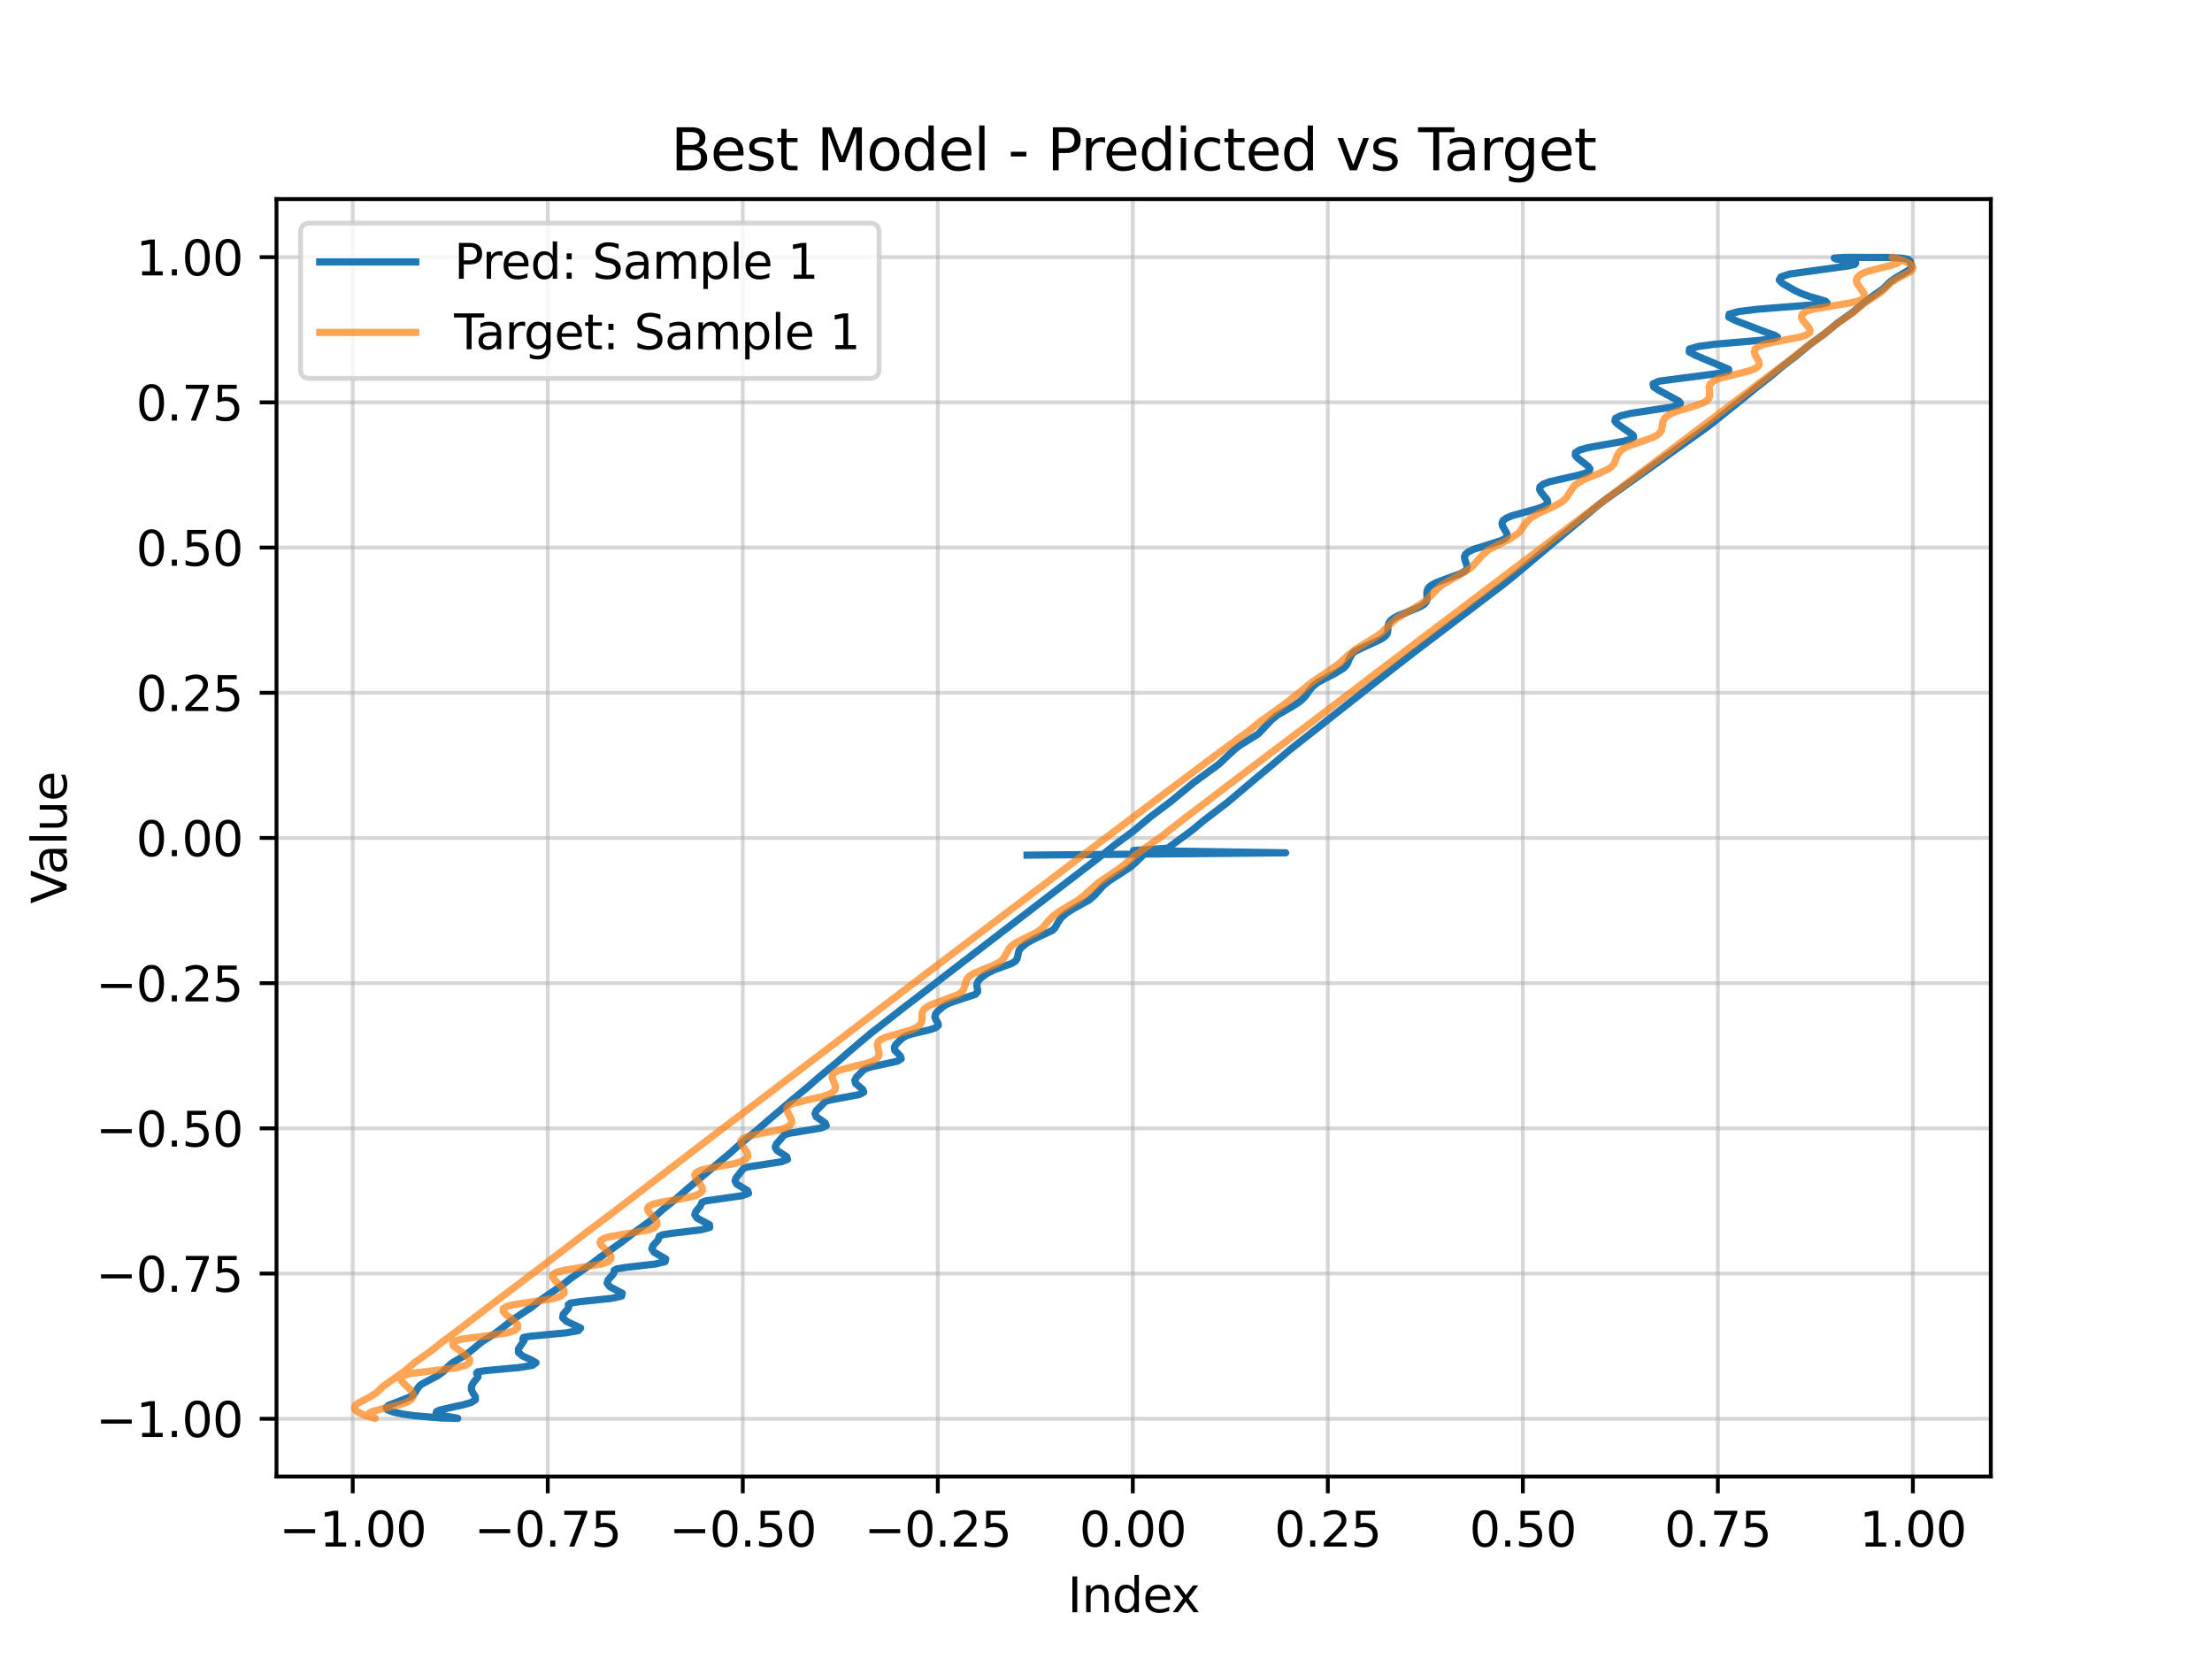 <?xml version="1.0" encoding="utf-8" standalone="no"?>
<!DOCTYPE svg PUBLIC "-//W3C//DTD SVG 1.1//EN"
  "http://www.w3.org/Graphics/SVG/1.1/DTD/svg11.dtd">
<svg xmlns:xlink="http://www.w3.org/1999/xlink" width="460.8pt" height="345.6pt" viewBox="0 0 460.8 345.6" xmlns="http://www.w3.org/2000/svg" version="1.1">
 <defs>
  <style type="text/css">*{stroke-linejoin: round; stroke-linecap: butt}</style>
 </defs>
 <g id="figure_1">
  <g id="patch_1">
   <path d="M 0 345.6 
L 460.8 345.6 
L 460.8 0 
L 0 0 
z
" style="fill: #ffffff"/>
  </g>
  <g id="axes_1">
   <g id="patch_2">
    <path d="M 57.6 307.584 
L 414.72 307.584 
L 414.72 41.472 
L 57.6 41.472 
z
" style="fill: #ffffff"/>
   </g>
   <g id="matplotlib.axis_1">
    <g id="xtick_1">
     <g id="line2d_1">
      <path d="M 73.482 307.584 
L 73.482 41.472 
" clip-path="url(#p9b3bf7dc06)" style="fill: none; stroke: #b0b0b0; stroke-opacity: 0.5; stroke-width: 0.8; stroke-linecap: square"/>
     </g>
     <g id="line2d_2">
      <defs>
       <path id="md46e44f599" d="M 0 0 
L 0 3.5 
" style="stroke: #000000; stroke-width: 0.8"/>
      </defs>
      <g>
       <use xlink:href="#md46e44f599" x="73.482" y="307.584" style="stroke: #000000; stroke-width: 0.8"/>
      </g>
     </g>
     <g id="text_1">
      <!-- −1.00 -->
      <g transform="translate(58.159 322.182) scale(0.1 -0.1)">
       <defs>
        <path id="DejaVuSans-2212" d="M 678 2272 
L 4684 2272 
L 4684 1741 
L 678 1741 
L 678 2272 
z
" transform="scale(0.016)"/>
        <path id="DejaVuSans-31" d="M 794 531 
L 1825 531 
L 1825 4091 
L 703 3866 
L 703 4441 
L 1819 4666 
L 2450 4666 
L 2450 531 
L 3481 531 
L 3481 0 
L 794 0 
L 794 531 
z
" transform="scale(0.016)"/>
        <path id="DejaVuSans-2e" d="M 684 794 
L 1344 794 
L 1344 0 
L 684 0 
L 684 794 
z
" transform="scale(0.016)"/>
        <path id="DejaVuSans-30" d="M 2034 4250 
Q 1547 4250 1301 3770 
Q 1056 3291 1056 2328 
Q 1056 1369 1301 889 
Q 1547 409 2034 409 
Q 2525 409 2770 889 
Q 3016 1369 3016 2328 
Q 3016 3291 2770 3770 
Q 2525 4250 2034 4250 
z
M 2034 4750 
Q 2819 4750 3233 4129 
Q 3647 3509 3647 2328 
Q 3647 1150 3233 529 
Q 2819 -91 2034 -91 
Q 1250 -91 836 529 
Q 422 1150 422 2328 
Q 422 3509 836 4129 
Q 1250 4750 2034 4750 
z
" transform="scale(0.016)"/>
       </defs>
       <use xlink:href="#DejaVuSans-2212"/>
       <use xlink:href="#DejaVuSans-31" transform="translate(83.789 0)"/>
       <use xlink:href="#DejaVuSans-2e" transform="translate(147.412 0)"/>
       <use xlink:href="#DejaVuSans-30" transform="translate(179.199 0)"/>
       <use xlink:href="#DejaVuSans-30" transform="translate(242.822 0)"/>
      </g>
     </g>
    </g>
    <g id="xtick_2">
     <g id="line2d_3">
      <path d="M 114.107 307.584 
L 114.107 41.472 
" clip-path="url(#p9b3bf7dc06)" style="fill: none; stroke: #b0b0b0; stroke-opacity: 0.5; stroke-width: 0.8; stroke-linecap: square"/>
     </g>
     <g id="line2d_4">
      <g>
       <use xlink:href="#md46e44f599" x="114.107" y="307.584" style="stroke: #000000; stroke-width: 0.8"/>
      </g>
     </g>
     <g id="text_2">
      <!-- −0.75 -->
      <g transform="translate(98.785 322.182) scale(0.1 -0.1)">
       <defs>
        <path id="DejaVuSans-37" d="M 525 4666 
L 3525 4666 
L 3525 4397 
L 1831 0 
L 1172 0 
L 2766 4134 
L 525 4134 
L 525 4666 
z
" transform="scale(0.016)"/>
        <path id="DejaVuSans-35" d="M 691 4666 
L 3169 4666 
L 3169 4134 
L 1269 4134 
L 1269 2991 
Q 1406 3038 1543 3061 
Q 1681 3084 1819 3084 
Q 2600 3084 3056 2656 
Q 3513 2228 3513 1497 
Q 3513 744 3044 326 
Q 2575 -91 1722 -91 
Q 1428 -91 1123 -41 
Q 819 9 494 109 
L 494 744 
Q 775 591 1075 516 
Q 1375 441 1709 441 
Q 2250 441 2565 725 
Q 2881 1009 2881 1497 
Q 2881 1984 2565 2268 
Q 2250 2553 1709 2553 
Q 1456 2553 1204 2497 
Q 953 2441 691 2322 
L 691 4666 
z
" transform="scale(0.016)"/>
       </defs>
       <use xlink:href="#DejaVuSans-2212"/>
       <use xlink:href="#DejaVuSans-30" transform="translate(83.789 0)"/>
       <use xlink:href="#DejaVuSans-2e" transform="translate(147.412 0)"/>
       <use xlink:href="#DejaVuSans-37" transform="translate(179.199 0)"/>
       <use xlink:href="#DejaVuSans-35" transform="translate(242.822 0)"/>
      </g>
     </g>
    </g>
    <g id="xtick_3">
     <g id="line2d_5">
      <path d="M 154.733 307.584 
L 154.733 41.472 
" clip-path="url(#p9b3bf7dc06)" style="fill: none; stroke: #b0b0b0; stroke-opacity: 0.5; stroke-width: 0.8; stroke-linecap: square"/>
     </g>
     <g id="line2d_6">
      <g>
       <use xlink:href="#md46e44f599" x="154.733" y="307.584" style="stroke: #000000; stroke-width: 0.8"/>
      </g>
     </g>
     <g id="text_3">
      <!-- −0.50 -->
      <g transform="translate(139.41 322.182) scale(0.1 -0.1)">
       <use xlink:href="#DejaVuSans-2212"/>
       <use xlink:href="#DejaVuSans-30" transform="translate(83.789 0)"/>
       <use xlink:href="#DejaVuSans-2e" transform="translate(147.412 0)"/>
       <use xlink:href="#DejaVuSans-35" transform="translate(179.199 0)"/>
       <use xlink:href="#DejaVuSans-30" transform="translate(242.822 0)"/>
      </g>
     </g>
    </g>
    <g id="xtick_4">
     <g id="line2d_7">
      <path d="M 195.359 307.584 
L 195.359 41.472 
" clip-path="url(#p9b3bf7dc06)" style="fill: none; stroke: #b0b0b0; stroke-opacity: 0.5; stroke-width: 0.8; stroke-linecap: square"/>
     </g>
     <g id="line2d_8">
      <g>
       <use xlink:href="#md46e44f599" x="195.359" y="307.584" style="stroke: #000000; stroke-width: 0.8"/>
      </g>
     </g>
     <g id="text_4">
      <!-- −0.25 -->
      <g transform="translate(180.036 322.182) scale(0.1 -0.1)">
       <defs>
        <path id="DejaVuSans-32" d="M 1228 531 
L 3431 531 
L 3431 0 
L 469 0 
L 469 531 
Q 828 903 1448 1529 
Q 2069 2156 2228 2338 
Q 2531 2678 2651 2914 
Q 2772 3150 2772 3378 
Q 2772 3750 2511 3984 
Q 2250 4219 1831 4219 
Q 1534 4219 1204 4116 
Q 875 4013 500 3803 
L 500 4441 
Q 881 4594 1212 4672 
Q 1544 4750 1819 4750 
Q 2544 4750 2975 4387 
Q 3406 4025 3406 3419 
Q 3406 3131 3298 2873 
Q 3191 2616 2906 2266 
Q 2828 2175 2409 1742 
Q 1991 1309 1228 531 
z
" transform="scale(0.016)"/>
       </defs>
       <use xlink:href="#DejaVuSans-2212"/>
       <use xlink:href="#DejaVuSans-30" transform="translate(83.789 0)"/>
       <use xlink:href="#DejaVuSans-2e" transform="translate(147.412 0)"/>
       <use xlink:href="#DejaVuSans-32" transform="translate(179.199 0)"/>
       <use xlink:href="#DejaVuSans-35" transform="translate(242.822 0)"/>
      </g>
     </g>
    </g>
    <g id="xtick_5">
     <g id="line2d_9">
      <path d="M 235.984 307.584 
L 235.984 41.472 
" clip-path="url(#p9b3bf7dc06)" style="fill: none; stroke: #b0b0b0; stroke-opacity: 0.5; stroke-width: 0.8; stroke-linecap: square"/>
     </g>
     <g id="line2d_10">
      <g>
       <use xlink:href="#md46e44f599" x="235.984" y="307.584" style="stroke: #000000; stroke-width: 0.8"/>
      </g>
     </g>
     <g id="text_5">
      <!-- 0.00 -->
      <g transform="translate(224.852 322.182) scale(0.1 -0.1)">
       <use xlink:href="#DejaVuSans-30"/>
       <use xlink:href="#DejaVuSans-2e" transform="translate(63.623 0)"/>
       <use xlink:href="#DejaVuSans-30" transform="translate(95.41 0)"/>
       <use xlink:href="#DejaVuSans-30" transform="translate(159.033 0)"/>
      </g>
     </g>
    </g>
    <g id="xtick_6">
     <g id="line2d_11">
      <path d="M 276.61 307.584 
L 276.61 41.472 
" clip-path="url(#p9b3bf7dc06)" style="fill: none; stroke: #b0b0b0; stroke-opacity: 0.5; stroke-width: 0.8; stroke-linecap: square"/>
     </g>
     <g id="line2d_12">
      <g>
       <use xlink:href="#md46e44f599" x="276.61" y="307.584" style="stroke: #000000; stroke-width: 0.8"/>
      </g>
     </g>
     <g id="text_6">
      <!-- 0.25 -->
      <g transform="translate(265.477 322.182) scale(0.1 -0.1)">
       <use xlink:href="#DejaVuSans-30"/>
       <use xlink:href="#DejaVuSans-2e" transform="translate(63.623 0)"/>
       <use xlink:href="#DejaVuSans-32" transform="translate(95.41 0)"/>
       <use xlink:href="#DejaVuSans-35" transform="translate(159.033 0)"/>
      </g>
     </g>
    </g>
    <g id="xtick_7">
     <g id="line2d_13">
      <path d="M 317.236 307.584 
L 317.236 41.472 
" clip-path="url(#p9b3bf7dc06)" style="fill: none; stroke: #b0b0b0; stroke-opacity: 0.5; stroke-width: 0.8; stroke-linecap: square"/>
     </g>
     <g id="line2d_14">
      <g>
       <use xlink:href="#md46e44f599" x="317.236" y="307.584" style="stroke: #000000; stroke-width: 0.8"/>
      </g>
     </g>
     <g id="text_7">
      <!-- 0.50 -->
      <g transform="translate(306.103 322.182) scale(0.1 -0.1)">
       <use xlink:href="#DejaVuSans-30"/>
       <use xlink:href="#DejaVuSans-2e" transform="translate(63.623 0)"/>
       <use xlink:href="#DejaVuSans-35" transform="translate(95.41 0)"/>
       <use xlink:href="#DejaVuSans-30" transform="translate(159.033 0)"/>
      </g>
     </g>
    </g>
    <g id="xtick_8">
     <g id="line2d_15">
      <path d="M 357.862 307.584 
L 357.862 41.472 
" clip-path="url(#p9b3bf7dc06)" style="fill: none; stroke: #b0b0b0; stroke-opacity: 0.5; stroke-width: 0.8; stroke-linecap: square"/>
     </g>
     <g id="line2d_16">
      <g>
       <use xlink:href="#md46e44f599" x="357.862" y="307.584" style="stroke: #000000; stroke-width: 0.8"/>
      </g>
     </g>
     <g id="text_8">
      <!-- 0.75 -->
      <g transform="translate(346.729 322.182) scale(0.1 -0.1)">
       <use xlink:href="#DejaVuSans-30"/>
       <use xlink:href="#DejaVuSans-2e" transform="translate(63.623 0)"/>
       <use xlink:href="#DejaVuSans-37" transform="translate(95.41 0)"/>
       <use xlink:href="#DejaVuSans-35" transform="translate(159.033 0)"/>
      </g>
     </g>
    </g>
    <g id="xtick_9">
     <g id="line2d_17">
      <path d="M 398.487 307.584 
L 398.487 41.472 
" clip-path="url(#p9b3bf7dc06)" style="fill: none; stroke: #b0b0b0; stroke-opacity: 0.5; stroke-width: 0.8; stroke-linecap: square"/>
     </g>
     <g id="line2d_18">
      <g>
       <use xlink:href="#md46e44f599" x="398.487" y="307.584" style="stroke: #000000; stroke-width: 0.8"/>
      </g>
     </g>
     <g id="text_9">
      <!-- 1.00 -->
      <g transform="translate(387.354 322.182) scale(0.1 -0.1)">
       <use xlink:href="#DejaVuSans-31"/>
       <use xlink:href="#DejaVuSans-2e" transform="translate(63.623 0)"/>
       <use xlink:href="#DejaVuSans-30" transform="translate(95.41 0)"/>
       <use xlink:href="#DejaVuSans-30" transform="translate(159.033 0)"/>
      </g>
     </g>
    </g>
    <g id="text_10">
     <!-- Index -->
     <g transform="translate(222.394 335.861) scale(0.1 -0.1)">
      <defs>
       <path id="DejaVuSans-49" d="M 628 4666 
L 1259 4666 
L 1259 0 
L 628 0 
L 628 4666 
z
" transform="scale(0.016)"/>
       <path id="DejaVuSans-6e" d="M 3513 2113 
L 3513 0 
L 2938 0 
L 2938 2094 
Q 2938 2591 2744 2837 
Q 2550 3084 2163 3084 
Q 1697 3084 1428 2787 
Q 1159 2491 1159 1978 
L 1159 0 
L 581 0 
L 581 3500 
L 1159 3500 
L 1159 2956 
Q 1366 3272 1645 3428 
Q 1925 3584 2291 3584 
Q 2894 3584 3203 3211 
Q 3513 2838 3513 2113 
z
" transform="scale(0.016)"/>
       <path id="DejaVuSans-64" d="M 2906 2969 
L 2906 4863 
L 3481 4863 
L 3481 0 
L 2906 0 
L 2906 525 
Q 2725 213 2448 61 
Q 2172 -91 1784 -91 
Q 1150 -91 751 415 
Q 353 922 353 1747 
Q 353 2572 751 3078 
Q 1150 3584 1784 3584 
Q 2172 3584 2448 3432 
Q 2725 3281 2906 2969 
z
M 947 1747 
Q 947 1113 1208 752 
Q 1469 391 1925 391 
Q 2381 391 2643 752 
Q 2906 1113 2906 1747 
Q 2906 2381 2643 2742 
Q 2381 3103 1925 3103 
Q 1469 3103 1208 2742 
Q 947 2381 947 1747 
z
" transform="scale(0.016)"/>
       <path id="DejaVuSans-65" d="M 3597 1894 
L 3597 1613 
L 953 1613 
Q 991 1019 1311 708 
Q 1631 397 2203 397 
Q 2534 397 2845 478 
Q 3156 559 3463 722 
L 3463 178 
Q 3153 47 2828 -22 
Q 2503 -91 2169 -91 
Q 1331 -91 842 396 
Q 353 884 353 1716 
Q 353 2575 817 3079 
Q 1281 3584 2069 3584 
Q 2775 3584 3186 3129 
Q 3597 2675 3597 1894 
z
M 3022 2063 
Q 3016 2534 2758 2815 
Q 2500 3097 2075 3097 
Q 1594 3097 1305 2825 
Q 1016 2553 972 2059 
L 3022 2063 
z
" transform="scale(0.016)"/>
       <path id="DejaVuSans-78" d="M 3513 3500 
L 2247 1797 
L 3578 0 
L 2900 0 
L 1881 1375 
L 863 0 
L 184 0 
L 1544 1831 
L 300 3500 
L 978 3500 
L 1906 2253 
L 2834 3500 
L 3513 3500 
z
" transform="scale(0.016)"/>
      </defs>
      <use xlink:href="#DejaVuSans-49"/>
      <use xlink:href="#DejaVuSans-6e" transform="translate(29.492 0)"/>
      <use xlink:href="#DejaVuSans-64" transform="translate(92.871 0)"/>
      <use xlink:href="#DejaVuSans-65" transform="translate(156.348 0)"/>
      <use xlink:href="#DejaVuSans-78" transform="translate(216.121 0)"/>
     </g>
    </g>
   </g>
   <g id="matplotlib.axis_2">
    <g id="ytick_1">
     <g id="line2d_19">
      <path d="M 57.6 295.552 
L 414.72 295.552 
" clip-path="url(#p9b3bf7dc06)" style="fill: none; stroke: #b0b0b0; stroke-opacity: 0.5; stroke-width: 0.8; stroke-linecap: square"/>
     </g>
     <g id="line2d_20">
      <defs>
       <path id="m9e451daf6a" d="M 0 0 
L -3.5 0 
" style="stroke: #000000; stroke-width: 0.8"/>
      </defs>
      <g>
       <use xlink:href="#m9e451daf6a" x="57.6" y="295.552" style="stroke: #000000; stroke-width: 0.8"/>
      </g>
     </g>
     <g id="text_11">
      <!-- −1.00 -->
      <g transform="translate(19.955 299.351) scale(0.1 -0.1)">
       <use xlink:href="#DejaVuSans-2212"/>
       <use xlink:href="#DejaVuSans-31" transform="translate(83.789 0)"/>
       <use xlink:href="#DejaVuSans-2e" transform="translate(147.412 0)"/>
       <use xlink:href="#DejaVuSans-30" transform="translate(179.199 0)"/>
       <use xlink:href="#DejaVuSans-30" transform="translate(242.822 0)"/>
      </g>
     </g>
    </g>
    <g id="ytick_2">
     <g id="line2d_21">
      <path d="M 57.6 265.304 
L 414.72 265.304 
" clip-path="url(#p9b3bf7dc06)" style="fill: none; stroke: #b0b0b0; stroke-opacity: 0.5; stroke-width: 0.8; stroke-linecap: square"/>
     </g>
     <g id="line2d_22">
      <g>
       <use xlink:href="#m9e451daf6a" x="57.6" y="265.304" style="stroke: #000000; stroke-width: 0.8"/>
      </g>
     </g>
     <g id="text_12">
      <!-- −0.75 -->
      <g transform="translate(19.955 269.103) scale(0.1 -0.1)">
       <use xlink:href="#DejaVuSans-2212"/>
       <use xlink:href="#DejaVuSans-30" transform="translate(83.789 0)"/>
       <use xlink:href="#DejaVuSans-2e" transform="translate(147.412 0)"/>
       <use xlink:href="#DejaVuSans-37" transform="translate(179.199 0)"/>
       <use xlink:href="#DejaVuSans-35" transform="translate(242.822 0)"/>
      </g>
     </g>
    </g>
    <g id="ytick_3">
     <g id="line2d_23">
      <path d="M 57.6 235.056 
L 414.72 235.056 
" clip-path="url(#p9b3bf7dc06)" style="fill: none; stroke: #b0b0b0; stroke-opacity: 0.5; stroke-width: 0.8; stroke-linecap: square"/>
     </g>
     <g id="line2d_24">
      <g>
       <use xlink:href="#m9e451daf6a" x="57.6" y="235.056" style="stroke: #000000; stroke-width: 0.8"/>
      </g>
     </g>
     <g id="text_13">
      <!-- −0.50 -->
      <g transform="translate(19.955 238.855) scale(0.1 -0.1)">
       <use xlink:href="#DejaVuSans-2212"/>
       <use xlink:href="#DejaVuSans-30" transform="translate(83.789 0)"/>
       <use xlink:href="#DejaVuSans-2e" transform="translate(147.412 0)"/>
       <use xlink:href="#DejaVuSans-35" transform="translate(179.199 0)"/>
       <use xlink:href="#DejaVuSans-30" transform="translate(242.822 0)"/>
      </g>
     </g>
    </g>
    <g id="ytick_4">
     <g id="line2d_25">
      <path d="M 57.6 204.808 
L 414.72 204.808 
" clip-path="url(#p9b3bf7dc06)" style="fill: none; stroke: #b0b0b0; stroke-opacity: 0.5; stroke-width: 0.8; stroke-linecap: square"/>
     </g>
     <g id="line2d_26">
      <g>
       <use xlink:href="#m9e451daf6a" x="57.6" y="204.808" style="stroke: #000000; stroke-width: 0.8"/>
      </g>
     </g>
     <g id="text_14">
      <!-- −0.25 -->
      <g transform="translate(19.955 208.607) scale(0.1 -0.1)">
       <use xlink:href="#DejaVuSans-2212"/>
       <use xlink:href="#DejaVuSans-30" transform="translate(83.789 0)"/>
       <use xlink:href="#DejaVuSans-2e" transform="translate(147.412 0)"/>
       <use xlink:href="#DejaVuSans-32" transform="translate(179.199 0)"/>
       <use xlink:href="#DejaVuSans-35" transform="translate(242.822 0)"/>
      </g>
     </g>
    </g>
    <g id="ytick_5">
     <g id="line2d_27">
      <path d="M 57.6 174.56 
L 414.72 174.56 
" clip-path="url(#p9b3bf7dc06)" style="fill: none; stroke: #b0b0b0; stroke-opacity: 0.5; stroke-width: 0.8; stroke-linecap: square"/>
     </g>
     <g id="line2d_28">
      <g>
       <use xlink:href="#m9e451daf6a" x="57.6" y="174.56" style="stroke: #000000; stroke-width: 0.8"/>
      </g>
     </g>
     <g id="text_15">
      <!-- 0.00 -->
      <g transform="translate(28.334 178.359) scale(0.1 -0.1)">
       <use xlink:href="#DejaVuSans-30"/>
       <use xlink:href="#DejaVuSans-2e" transform="translate(63.623 0)"/>
       <use xlink:href="#DejaVuSans-30" transform="translate(95.41 0)"/>
       <use xlink:href="#DejaVuSans-30" transform="translate(159.033 0)"/>
      </g>
     </g>
    </g>
    <g id="ytick_6">
     <g id="line2d_29">
      <path d="M 57.6 144.312 
L 414.72 144.312 
" clip-path="url(#p9b3bf7dc06)" style="fill: none; stroke: #b0b0b0; stroke-opacity: 0.5; stroke-width: 0.8; stroke-linecap: square"/>
     </g>
     <g id="line2d_30">
      <g>
       <use xlink:href="#m9e451daf6a" x="57.6" y="144.312" style="stroke: #000000; stroke-width: 0.8"/>
      </g>
     </g>
     <g id="text_16">
      <!-- 0.25 -->
      <g transform="translate(28.334 148.111) scale(0.1 -0.1)">
       <use xlink:href="#DejaVuSans-30"/>
       <use xlink:href="#DejaVuSans-2e" transform="translate(63.623 0)"/>
       <use xlink:href="#DejaVuSans-32" transform="translate(95.41 0)"/>
       <use xlink:href="#DejaVuSans-35" transform="translate(159.033 0)"/>
      </g>
     </g>
    </g>
    <g id="ytick_7">
     <g id="line2d_31">
      <path d="M 57.6 114.064 
L 414.72 114.064 
" clip-path="url(#p9b3bf7dc06)" style="fill: none; stroke: #b0b0b0; stroke-opacity: 0.5; stroke-width: 0.8; stroke-linecap: square"/>
     </g>
     <g id="line2d_32">
      <g>
       <use xlink:href="#m9e451daf6a" x="57.6" y="114.064" style="stroke: #000000; stroke-width: 0.8"/>
      </g>
     </g>
     <g id="text_17">
      <!-- 0.50 -->
      <g transform="translate(28.334 117.863) scale(0.1 -0.1)">
       <use xlink:href="#DejaVuSans-30"/>
       <use xlink:href="#DejaVuSans-2e" transform="translate(63.623 0)"/>
       <use xlink:href="#DejaVuSans-35" transform="translate(95.41 0)"/>
       <use xlink:href="#DejaVuSans-30" transform="translate(159.033 0)"/>
      </g>
     </g>
    </g>
    <g id="ytick_8">
     <g id="line2d_33">
      <path d="M 57.6 83.816 
L 414.72 83.816 
" clip-path="url(#p9b3bf7dc06)" style="fill: none; stroke: #b0b0b0; stroke-opacity: 0.5; stroke-width: 0.8; stroke-linecap: square"/>
     </g>
     <g id="line2d_34">
      <g>
       <use xlink:href="#m9e451daf6a" x="57.6" y="83.816" style="stroke: #000000; stroke-width: 0.8"/>
      </g>
     </g>
     <g id="text_18">
      <!-- 0.75 -->
      <g transform="translate(28.334 87.615) scale(0.1 -0.1)">
       <use xlink:href="#DejaVuSans-30"/>
       <use xlink:href="#DejaVuSans-2e" transform="translate(63.623 0)"/>
       <use xlink:href="#DejaVuSans-37" transform="translate(95.41 0)"/>
       <use xlink:href="#DejaVuSans-35" transform="translate(159.033 0)"/>
      </g>
     </g>
    </g>
    <g id="ytick_9">
     <g id="line2d_35">
      <path d="M 57.6 53.568 
L 414.72 53.568 
" clip-path="url(#p9b3bf7dc06)" style="fill: none; stroke: #b0b0b0; stroke-opacity: 0.5; stroke-width: 0.8; stroke-linecap: square"/>
     </g>
     <g id="line2d_36">
      <g>
       <use xlink:href="#m9e451daf6a" x="57.6" y="53.568" style="stroke: #000000; stroke-width: 0.8"/>
      </g>
     </g>
     <g id="text_19">
      <!-- 1.00 -->
      <g transform="translate(28.334 57.367) scale(0.1 -0.1)">
       <use xlink:href="#DejaVuSans-31"/>
       <use xlink:href="#DejaVuSans-2e" transform="translate(63.623 0)"/>
       <use xlink:href="#DejaVuSans-30" transform="translate(95.41 0)"/>
       <use xlink:href="#DejaVuSans-30" transform="translate(159.033 0)"/>
      </g>
     </g>
    </g>
    <g id="text_20">
     <!-- Value -->
     <g transform="translate(13.875 188.259) rotate(-90) scale(0.1 -0.1)">
      <defs>
       <path id="DejaVuSans-56" d="M 1831 0 
L 50 4666 
L 709 4666 
L 2188 738 
L 3669 4666 
L 4325 4666 
L 2547 0 
L 1831 0 
z
" transform="scale(0.016)"/>
       <path id="DejaVuSans-61" d="M 2194 1759 
Q 1497 1759 1228 1600 
Q 959 1441 959 1056 
Q 959 750 1161 570 
Q 1363 391 1709 391 
Q 2188 391 2477 730 
Q 2766 1069 2766 1631 
L 2766 1759 
L 2194 1759 
z
M 3341 1997 
L 3341 0 
L 2766 0 
L 2766 531 
Q 2569 213 2275 61 
Q 1981 -91 1556 -91 
Q 1019 -91 701 211 
Q 384 513 384 1019 
Q 384 1609 779 1909 
Q 1175 2209 1959 2209 
L 2766 2209 
L 2766 2266 
Q 2766 2663 2505 2880 
Q 2244 3097 1772 3097 
Q 1472 3097 1187 3025 
Q 903 2953 641 2809 
L 641 3341 
Q 956 3463 1253 3523 
Q 1550 3584 1831 3584 
Q 2591 3584 2966 3190 
Q 3341 2797 3341 1997 
z
" transform="scale(0.016)"/>
       <path id="DejaVuSans-6c" d="M 603 4863 
L 1178 4863 
L 1178 0 
L 603 0 
L 603 4863 
z
" transform="scale(0.016)"/>
       <path id="DejaVuSans-75" d="M 544 1381 
L 544 3500 
L 1119 3500 
L 1119 1403 
Q 1119 906 1312 657 
Q 1506 409 1894 409 
Q 2359 409 2629 706 
Q 2900 1003 2900 1516 
L 2900 3500 
L 3475 3500 
L 3475 0 
L 2900 0 
L 2900 538 
Q 2691 219 2414 64 
Q 2138 -91 1772 -91 
Q 1169 -91 856 284 
Q 544 659 544 1381 
z
M 1991 3584 
L 1991 3584 
z
" transform="scale(0.016)"/>
      </defs>
      <use xlink:href="#DejaVuSans-56"/>
      <use xlink:href="#DejaVuSans-61" transform="translate(60.658 0)"/>
      <use xlink:href="#DejaVuSans-6c" transform="translate(121.938 0)"/>
      <use xlink:href="#DejaVuSans-75" transform="translate(149.721 0)"/>
      <use xlink:href="#DejaVuSans-65" transform="translate(213.1 0)"/>
     </g>
    </g>
   </g>
   <g id="line2d_37">
    <path d="M 213.958 178.144 
L 267.835 177.654 
L 236.123 177.17 
L 243.278 176.692 
L 248.421 172.885 
L 250.758 170.942 
L 255.716 167.143 
L 261.921 161.895 
L 265.353 159.05 
L 268.701 156.201 
L 287.28 141.538 
L 290.925 138.709 
L 294.572 135.88 
L 309.327 124.667 
L 312.988 121.878 
L 315.327 120.025 
L 323.024 113.547 
L 326.877 110.321 
L 329.633 108.024 
L 332.902 105.273 
L 334.081 104.358 
L 344.961 96.604 
L 348.126 94.331 
L 351.938 91.607 
L 355.132 89.342 
L 356.946 87.982 
L 360.866 84.813 
L 363.124 83.001 
L 365.868 80.738 
L 368.757 78.483 
L 371.461 76.224 
L 374.365 73.977 
L 377.083 71.726 
L 380.138 69.49 
L 382.857 67.247 
L 385.984 65.026 
L 388.585 62.787 
L 392.331 60.131 
L 393.656 58.783 
L 394.884 57.912 
L 397.842 56.156 
L 398.135 55.696 
L 398.169 55.237 
L 397.937 54.389 
L 397.524 54.045 
L 396.2 53.784 
L 393.194 53.623 
L 384.204 53.616 
L 382.11 53.755 
L 382.511 53.964 
L 385.746 54.502 
L 386.578 54.797 
L 386.358 55.099 
L 384.943 55.412 
L 372.768 57.088 
L 371.02 57.679 
L 370.646 58.339 
L 371.335 59.049 
L 373.865 60.495 
L 375.292 61.167 
L 376.962 61.768 
L 380.261 62.715 
L 380.619 63.076 
L 379.138 63.392 
L 370.905 64.031 
L 366.082 64.421 
L 362.262 64.889 
L 360.219 65.441 
L 360.147 66.069 
L 361.459 66.749 
L 368.191 69.326 
L 369.662 69.807 
L 370.293 70.217 
L 369.315 70.577 
L 366.373 70.919 
L 357.461 71.686 
L 353.831 72.162 
L 351.933 72.713 
L 351.903 73.329 
L 353.136 73.989 
L 360.115 76.924 
L 360.088 77.337 
L 358.575 77.715 
L 345.577 79.411 
L 344.365 79.966 
L 344.484 80.57 
L 345.397 81.202 
L 349.687 83.543 
L 350.081 84.012 
L 349.623 84.438 
L 348.074 84.839 
L 339.696 86.111 
L 337.602 86.612 
L 336.527 87.159 
L 336.422 87.744 
L 336.979 88.35 
L 340.177 90.614 
L 340.315 91.083 
L 339.696 91.518 
L 338.169 91.934 
L 330.806 93.249 
L 329.031 93.754 
L 328.185 94.298 
L 328.166 94.871 
L 328.679 95.459 
L 330.853 97.15 
L 331.216 97.652 
L 331.082 98.119 
L 330.28 98.561 
L 328.783 98.992 
L 322.796 100.353 
L 321.476 100.861 
L 320.818 101.399 
L 320.728 101.958 
L 321.014 102.526 
L 322.318 104.166 
L 322.431 104.664 
L 322.143 105.136 
L 321.352 105.588 
L 320.054 106.032 
L 315.03 107.416 
L 313.819 107.921 
L 313.112 108.449 
L 312.879 108.995 
L 312.992 109.549 
L 313.916 111.158 
L 313.945 111.653 
L 313.606 112.125 
L 312.819 112.581 
L 310.045 113.48 
L 306.988 114.423 
L 305.911 114.926 
L 305.291 115.448 
L 305.074 115.984 
L 305.145 116.526 
L 305.668 118.098 
L 305.529 118.586 
L 305.059 119.057 
L 304.225 119.516 
L 301.722 120.426 
L 299.152 121.374 
L 298.225 121.873 
L 297.625 122.386 
L 297.329 122.91 
L 297.243 123.439 
L 297.274 124.984 
L 297.052 125.472 
L 296.582 125.946 
L 295.824 126.409 
L 293.607 127.33 
L 291.232 128.28 
L 290.319 128.776 
L 289.688 129.285 
L 289.334 129.803 
L 289.187 130.326 
L 289.035 131.859 
L 288.745 132.346 
L 288.203 132.822 
L 287.399 133.29 
L 282.234 135.687 
L 281.679 136.195 
L 281.096 137.225 
L 280.691 138.242 
L 280.348 138.737 
L 279.841 139.223 
L 278.303 140.176 
L 274.598 142.1 
L 273.37 143.099 
L 272.578 144.11 
L 271.865 145.109 
L 270.877 146.084 
L 269.441 147.04 
L 266.101 148.964 
L 264.888 149.952 
L 262.114 152.897 
L 259.798 154.328 
L 258.248 155.291 
L 257.02 156.268 
L 253.924 159.193 
L 248.646 163.044 
L 243.983 166.904 
L 239.53 170.266 
L 236.091 173.143 
L 232.227 176.008 
L 228.645 178.873 
L 224.296 182.201 
L 197.254 202.972 
L 194.219 205.33 
L 191.178 207.68 
L 188.087 210.03 
L 185.11 212.374 
L 181.495 215.18 
L 178.717 217.511 
L 176.539 219.375 
L 174.427 221.233 
L 170.524 224.479 
L 168.409 226.33 
L 165.064 229.102 
L 162.375 231.408 
L 159.649 233.713 
L 157.55 235.551 
L 154.206 238.305 
L 152.174 240.138 
L 147.819 243.793 
L 145.645 245.614 
L 143.452 247.435 
L 140.871 249.707 
L 138.052 251.976 
L 135.557 254.243 
L 133.711 255.597 
L 131.833 256.957 
L 129.475 258.768 
L 124.993 261.931 
L 123.218 263.284 
L 118.708 266.444 
L 117.003 267.797 
L 112.42 270.948 
L 110.779 272.299 
L 108.727 273.64 
L 106.727 274.988 
L 103.281 277.675 
L 100.47 279.461 
L 97.193 282.138 
L 94.197 283.912 
L 93.212 284.81 
L 92.393 285.703 
L 91.187 286.581 
L 87.846 288.342 
L 87.291 288.792 
L 86.687 289.692 
L 86.448 290.137 
L 86.073 290.575 
L 85.417 291.007 
L 83.257 291.866 
L 80.949 292.753 
L 80.438 293.212 
L 80.69 293.673 
L 81.81 294.122 
L 83.711 294.542 
L 86.204 294.908 
L 92.03 295.396 
L 95.361 295.475 
L 94.94 295.366 
L 92.308 294.932 
L 91.294 294.653 
L 90.852 294.357 
L 90.951 294.054 
L 91.591 293.744 
L 94.56 293.055 
L 96.529 292.639 
L 98.187 292.151 
L 99.041 291.582 
L 99.019 290.934 
L 98.548 290.224 
L 98.194 289.478 
L 98.228 288.733 
L 98.615 288.028 
L 99.566 286.856 
L 99.576 286.419 
L 99.289 286.072 
L 99.476 285.787 
L 101.14 285.523 
L 108.149 284.882 
L 110.91 284.434 
L 111.663 283.879 
L 110.539 283.226 
L 108.911 282.502 
L 108.005 281.749 
L 107.989 281.015 
L 109.15 279.295 
L 108.924 278.921 
L 109.053 278.616 
L 110.652 278.337 
L 117.795 277.669 
L 120.463 277.206 
L 120.953 276.638 
L 117.988 275.251 
L 117.22 274.506 
L 117.333 273.788 
L 118.377 272.583 
L 118.499 272.131 
L 118.383 271.768 
L 118.821 271.463 
L 120.722 271.174 
L 127.397 270.47 
L 129.505 269.993 
L 129.636 269.417 
L 127.02 268.043 
L 126.478 267.316 
L 126.685 266.618 
L 127.747 265.445 
L 127.928 264.998 
L 127.95 264.634 
L 128.521 264.322 
L 130.398 264.023 
L 136.602 263.304 
L 138.558 262.824 
L 138.699 262.25 
L 136.299 260.892 
L 135.794 260.176 
L 136.01 259.489 
L 137.078 258.334 
L 137.35 257.532 
L 138.027 257.22 
L 140.003 256.918 
L 146.094 256.186 
L 147.839 255.7 
L 147.791 255.123 
L 145.237 253.772 
L 144.742 253.067 
L 144.941 252.395 
L 145.892 251.268 
L 146.239 250.475 
L 147.054 250.158 
L 154.554 249.09 
L 155.947 248.598 
L 155.738 248.021 
L 153.508 246.69 
L 153.124 246 
L 153.359 245.342 
L 154.583 243.801 
L 154.853 243.435 
L 155.729 243.109 
L 162.758 242.02 
L 164.052 241.527 
L 163.876 240.955 
L 161.841 239.643 
L 161.496 238.965 
L 161.738 238.32 
L 163.365 236.434 
L 164.327 236.103 
L 171.036 234.994 
L 172.134 234.499 
L 171.885 233.93 
L 170.039 232.641 
L 169.784 231.981 
L 170.062 231.354 
L 171.898 229.493 
L 172.949 229.153 
L 179.014 228.013 
L 179.931 227.519 
L 179.725 226.957 
L 178.242 225.702 
L 178.07 225.062 
L 178.357 224.453 
L 179.804 222.978 
L 180.39 222.599 
L 181.479 222.246 
L 186.953 221.07 
L 187.742 220.573 
L 187.571 220.016 
L 186.393 218.787 
L 186.307 218.166 
L 186.621 217.574 
L 187.661 216.545 
L 188.195 216.115 
L 188.92 215.725 
L 190.088 215.354 
L 193.5 214.57 
L 194.872 214.117 
L 195.475 213.611 
L 195.367 213.056 
L 194.977 212.465 
L 194.746 211.859 
L 194.87 211.262 
L 195.293 210.693 
L 196.487 209.689 
L 197.17 209.254 
L 198.055 208.848 
L 203.176 207.152 
L 203.638 206.64 
L 203.646 206.092 
L 203.514 205.52 
L 203.519 204.94 
L 203.775 204.371 
L 204.242 203.828 
L 205.492 202.851 
L 207.213 201.995 
L 210.76 200.705 
L 211.526 200.222 
L 211.885 199.708 
L 212.25 198.065 
L 212.63 197.526 
L 213.794 196.525 
L 215.376 195.623 
L 219.218 193.831 
L 219.752 193.337 
L 220.323 192.296 
L 221.006 191.244 
L 222.125 190.241 
L 223.594 189.305 
L 226.912 187.47 
L 228.035 186.491 
L 229.851 184.465 
L 231.065 183.487 
L 233.254 182.083 
L 235.415 180.672 
L 236.55 179.696 
L 238.067 178.206 
L 238.067 178.206 
" clip-path="url(#p9b3bf7dc06)" style="fill: none; stroke: #1f77b4; stroke-width: 1.5; stroke-linecap: square"/>
   </g>
   <g id="line2d_38">
    <path d="M 236.521 178.144 
L 238.48 176.692 
L 241.821 174.336 
L 246.791 170.464 
L 250.544 167.62 
L 259.306 160.952 
L 273.751 150.049 
L 277.451 147.216 
L 281.255 144.372 
L 284.928 141.538 
L 289.291 138.236 
L 297.325 132.135 
L 372.429 75.328 
L 374.711 73.524 
L 376.438 72.172 
L 380.131 69.49 
L 382.337 67.691 
L 386.131 65.026 
L 388.226 63.229 
L 390.299 61.911 
L 391.628 61.03 
L 392.627 60.131 
L 394.01 58.783 
L 395.459 57.912 
L 397.921 56.608 
L 398.382 56.156 
L 398.487 55.696 
L 398.206 55.237 
L 397.581 54.794 
L 395.802 54.045 
L 394.189 53.568 
L 394.654 53.755 
L 395.476 54.22 
L 395.574 54.502 
L 395.275 54.797 
L 394.526 55.099 
L 388.906 56.573 
L 387.738 57.088 
L 386.989 57.679 
L 386.711 58.339 
L 386.861 59.049 
L 387.866 60.495 
L 388.304 61.167 
L 388.414 61.768 
L 388.035 62.284 
L 387.088 62.715 
L 385.594 63.076 
L 377.575 64.421 
L 376.211 64.889 
L 375.438 65.441 
L 375.26 66.069 
L 375.565 66.749 
L 376.739 68.131 
L 377.081 68.764 
L 376.959 69.326 
L 376.254 69.807 
L 374.97 70.217 
L 371.239 70.919 
L 367.563 71.686 
L 366.317 72.162 
L 365.62 72.713 
L 365.447 73.329 
L 365.663 73.989 
L 366.408 75.312 
L 366.483 75.916 
L 366.14 76.454 
L 365.32 76.924 
L 364.068 77.337 
L 357.872 78.915 
L 356.877 79.411 
L 356.28 79.966 
L 356.035 80.57 
L 356.124 81.837 
L 356.144 82.45 
L 355.953 83.023 
L 355.457 83.543 
L 354.625 84.012 
L 352.153 84.839 
L 349.385 85.656 
L 348.223 86.111 
L 347.338 86.612 
L 346.758 87.159 
L 346.451 87.744 
L 346.151 89.547 
L 345.841 90.102 
L 345.27 90.614 
L 344.416 91.083 
L 342.066 91.934 
L 339.568 92.783 
L 338.546 93.249 
L 337.769 93.754 
L 337.243 94.298 
L 336.921 94.871 
L 336.25 96.613 
L 335.8 97.15 
L 335.14 97.652 
L 333.243 98.561 
L 329.965 99.875 
L 328.345 100.861 
L 327.794 101.399 
L 327.046 102.526 
L 326.338 103.641 
L 325.839 104.166 
L 325.193 104.664 
L 323.467 105.588 
L 320.461 106.936 
L 318.862 107.921 
L 317.829 108.995 
L 316.692 110.64 
L 316.183 111.158 
L 314.755 112.125 
L 310.227 114.423 
L 308.983 115.448 
L 306.63 118.098 
L 305.215 119.057 
L 300.34 121.873 
L 299.188 122.91 
L 297.156 124.984 
L 295.819 125.946 
L 291.035 128.776 
L 289.864 129.803 
L 287.748 131.859 
L 286.353 132.822 
L 282.446 135.188 
L 280.63 136.71 
L 278.925 138.242 
L 276.908 139.702 
L 273.32 142.1 
L 270.859 144.11 
L 268.401 146.084 
L 262.395 150.45 
L 259.931 152.417 
L 253.985 156.76 
L 250.117 159.672 
L 243.018 164.983 
L 232.833 172.667 
L 227.134 176.967 
L 197.108 199.675 
L 187.171 207.211 
L 181.023 211.907 
L 172.454 218.443 
L 167.567 222.159 
L 153.578 232.791 
L 148.121 236.926 
L 136.784 245.614 
L 127.909 252.431 
L 124.271 255.145 
L 109.459 266.444 
L 107.056 268.246 
L 104.069 270.495 
L 101.136 272.747 
L 98.157 274.988 
L 95.876 276.786 
L 92.238 279.461 
L 90.027 281.254 
L 86.293 283.912 
L 84.191 285.703 
L 79.82 288.792 
L 78.441 290.137 
L 77.057 291.007 
L 74.591 292.305 
L 74.052 292.753 
L 73.833 293.212 
L 73.983 293.673 
L 74.487 294.122 
L 76.17 294.908 
L 78.171 295.475 
L 77.067 294.932 
L 76.821 294.653 
L 76.924 294.357 
L 77.479 294.054 
L 79.914 293.417 
L 83.195 292.639 
L 84.616 292.151 
L 85.619 291.582 
L 86.085 290.934 
L 86.002 290.224 
L 85.471 289.478 
L 83.938 288.028 
L 83.489 287.394 
L 83.589 286.856 
L 84.389 286.419 
L 85.909 286.072 
L 90.52 285.523 
L 95.274 284.882 
L 96.911 284.434 
L 97.777 283.879 
L 97.842 283.226 
L 97.237 282.502 
L 94.429 280.343 
L 94.3 279.766 
L 94.961 279.295 
L 96.425 278.921 
L 101.015 278.337 
L 105.629 277.669 
L 107.131 277.206 
L 107.857 276.638 
L 107.821 275.977 
L 107.191 275.251 
L 105.345 273.788 
L 104.798 273.138 
L 104.855 272.583 
L 105.638 272.131 
L 107.119 271.768 
L 115.525 270.47 
L 116.844 269.993 
L 117.488 269.417 
L 117.482 268.757 
L 116.976 268.043 
L 115.499 266.618 
L 115.101 265.987 
L 115.241 265.445 
L 116.027 264.998 
L 117.442 264.634 
L 125.392 263.304 
L 126.645 262.824 
L 127.251 262.25 
L 127.232 261.597 
L 126.734 260.892 
L 125.322 259.489 
L 124.98 258.868 
L 125.183 258.334 
L 126.031 257.894 
L 127.49 257.532 
L 135.23 256.186 
L 136.365 255.7 
L 136.872 255.123 
L 136.799 254.471 
L 136.309 253.772 
L 135.082 252.395 
L 134.867 251.789 
L 135.177 251.268 
L 136.08 250.835 
L 137.525 250.475 
L 143.228 249.5 
L 144.78 249.09 
L 145.834 248.598 
L 146.324 248.021 
L 146.295 247.376 
L 145.893 246.69 
L 144.87 245.342 
L 144.72 244.747 
L 145.052 244.233 
L 145.931 243.801 
L 147.317 243.435 
L 152.782 242.434 
L 154.276 242.02 
L 155.292 241.527 
L 155.765 240.955 
L 155.74 240.318 
L 155.361 239.643 
L 154.424 238.32 
L 154.326 237.736 
L 154.698 237.229 
L 155.595 236.8 
L 156.965 236.434 
L 162.175 235.414 
L 163.557 234.994 
L 164.486 234.499 
L 164.919 233.93 
L 164.911 233.302 
L 163.902 231.354 
L 163.906 230.785 
L 164.333 230.288 
L 165.222 229.862 
L 168.097 229.153 
L 171.339 228.441 
L 172.63 228.013 
L 173.524 227.519 
L 173.981 226.957 
L 174.047 226.344 
L 173.35 224.453 
L 173.419 223.897 
L 173.87 223.406 
L 174.742 222.978 
L 177.488 222.246 
L 180.547 221.506 
L 181.758 221.07 
L 182.597 220.573 
L 183.035 220.016 
L 183.126 219.413 
L 182.74 217.574 
L 182.939 217.031 
L 183.492 216.545 
L 184.411 216.115 
L 187.038 215.354 
L 189.766 214.57 
L 190.812 214.117 
L 191.535 213.611 
L 191.937 213.056 
L 192.082 212.465 
L 192.079 211.262 
L 192.203 210.693 
L 192.558 210.167 
L 193.194 209.689 
L 194.107 209.254 
L 199.702 207.152 
L 200.343 206.64 
L 200.742 206.092 
L 201.09 204.94 
L 201.244 204.371 
L 201.524 203.828 
L 202.003 203.321 
L 202.709 202.851 
L 204.676 201.995 
L 206.836 201.155 
L 207.756 200.705 
L 208.488 200.222 
L 209.021 199.708 
L 209.666 198.617 
L 210.278 197.526 
L 210.76 197.012 
L 211.408 196.525 
L 213.123 195.623 
L 215.842 194.303 
L 217.147 193.337 
L 218.486 191.767 
L 219.502 190.734 
L 220.863 189.766 
L 224.679 187.47 
L 225.884 186.491 
L 228.697 183.971 
L 230.782 182.546 
L 233.55 180.672 
L 235.861 178.702 
L 236.446 178.206 
L 236.446 178.206 
" clip-path="url(#p9b3bf7dc06)" style="fill: none; stroke: #ff7f0e; stroke-opacity: 0.7; stroke-width: 1.5; stroke-linecap: square"/>
   </g>
   <g id="patch_3">
    <path d="M 57.6 307.584 
L 57.6 41.472 
" style="fill: none; stroke: #000000; stroke-width: 0.8; stroke-linejoin: miter; stroke-linecap: square"/>
   </g>
   <g id="patch_4">
    <path d="M 414.72 307.584 
L 414.72 41.472 
" style="fill: none; stroke: #000000; stroke-width: 0.8; stroke-linejoin: miter; stroke-linecap: square"/>
   </g>
   <g id="patch_5">
    <path d="M 57.6 307.584 
L 414.72 307.584 
" style="fill: none; stroke: #000000; stroke-width: 0.8; stroke-linejoin: miter; stroke-linecap: square"/>
   </g>
   <g id="patch_6">
    <path d="M 57.6 41.472 
L 414.72 41.472 
" style="fill: none; stroke: #000000; stroke-width: 0.8; stroke-linejoin: miter; stroke-linecap: square"/>
   </g>
   <g id="text_21">
    <!-- Best Model - Predicted vs Target -->
    <g transform="translate(139.751 35.472) scale(0.12 -0.12)">
     <defs>
      <path id="DejaVuSans-42" d="M 1259 2228 
L 1259 519 
L 2272 519 
Q 2781 519 3026 730 
Q 3272 941 3272 1375 
Q 3272 1813 3026 2020 
Q 2781 2228 2272 2228 
L 1259 2228 
z
M 1259 4147 
L 1259 2741 
L 2194 2741 
Q 2656 2741 2882 2914 
Q 3109 3088 3109 3444 
Q 3109 3797 2882 3972 
Q 2656 4147 2194 4147 
L 1259 4147 
z
M 628 4666 
L 2241 4666 
Q 2963 4666 3353 4366 
Q 3744 4066 3744 3513 
Q 3744 3084 3544 2831 
Q 3344 2578 2956 2516 
Q 3422 2416 3680 2098 
Q 3938 1781 3938 1306 
Q 3938 681 3513 340 
Q 3088 0 2303 0 
L 628 0 
L 628 4666 
z
" transform="scale(0.016)"/>
      <path id="DejaVuSans-73" d="M 2834 3397 
L 2834 2853 
Q 2591 2978 2328 3040 
Q 2066 3103 1784 3103 
Q 1356 3103 1142 2972 
Q 928 2841 928 2578 
Q 928 2378 1081 2264 
Q 1234 2150 1697 2047 
L 1894 2003 
Q 2506 1872 2764 1633 
Q 3022 1394 3022 966 
Q 3022 478 2636 193 
Q 2250 -91 1575 -91 
Q 1294 -91 989 -36 
Q 684 19 347 128 
L 347 722 
Q 666 556 975 473 
Q 1284 391 1588 391 
Q 1994 391 2212 530 
Q 2431 669 2431 922 
Q 2431 1156 2273 1281 
Q 2116 1406 1581 1522 
L 1381 1569 
Q 847 1681 609 1914 
Q 372 2147 372 2553 
Q 372 3047 722 3315 
Q 1072 3584 1716 3584 
Q 2034 3584 2315 3537 
Q 2597 3491 2834 3397 
z
" transform="scale(0.016)"/>
      <path id="DejaVuSans-74" d="M 1172 4494 
L 1172 3500 
L 2356 3500 
L 2356 3053 
L 1172 3053 
L 1172 1153 
Q 1172 725 1289 603 
Q 1406 481 1766 481 
L 2356 481 
L 2356 0 
L 1766 0 
Q 1100 0 847 248 
Q 594 497 594 1153 
L 594 3053 
L 172 3053 
L 172 3500 
L 594 3500 
L 594 4494 
L 1172 4494 
z
" transform="scale(0.016)"/>
      <path id="DejaVuSans-20" transform="scale(0.016)"/>
      <path id="DejaVuSans-4d" d="M 628 4666 
L 1569 4666 
L 2759 1491 
L 3956 4666 
L 4897 4666 
L 4897 0 
L 4281 0 
L 4281 4097 
L 3078 897 
L 2444 897 
L 1241 4097 
L 1241 0 
L 628 0 
L 628 4666 
z
" transform="scale(0.016)"/>
      <path id="DejaVuSans-6f" d="M 1959 3097 
Q 1497 3097 1228 2736 
Q 959 2375 959 1747 
Q 959 1119 1226 758 
Q 1494 397 1959 397 
Q 2419 397 2687 759 
Q 2956 1122 2956 1747 
Q 2956 2369 2687 2733 
Q 2419 3097 1959 3097 
z
M 1959 3584 
Q 2709 3584 3137 3096 
Q 3566 2609 3566 1747 
Q 3566 888 3137 398 
Q 2709 -91 1959 -91 
Q 1206 -91 779 398 
Q 353 888 353 1747 
Q 353 2609 779 3096 
Q 1206 3584 1959 3584 
z
" transform="scale(0.016)"/>
      <path id="DejaVuSans-2d" d="M 313 2009 
L 1997 2009 
L 1997 1497 
L 313 1497 
L 313 2009 
z
" transform="scale(0.016)"/>
      <path id="DejaVuSans-50" d="M 1259 4147 
L 1259 2394 
L 2053 2394 
Q 2494 2394 2734 2622 
Q 2975 2850 2975 3272 
Q 2975 3691 2734 3919 
Q 2494 4147 2053 4147 
L 1259 4147 
z
M 628 4666 
L 2053 4666 
Q 2838 4666 3239 4311 
Q 3641 3956 3641 3272 
Q 3641 2581 3239 2228 
Q 2838 1875 2053 1875 
L 1259 1875 
L 1259 0 
L 628 0 
L 628 4666 
z
" transform="scale(0.016)"/>
      <path id="DejaVuSans-72" d="M 2631 2963 
Q 2534 3019 2420 3045 
Q 2306 3072 2169 3072 
Q 1681 3072 1420 2755 
Q 1159 2438 1159 1844 
L 1159 0 
L 581 0 
L 581 3500 
L 1159 3500 
L 1159 2956 
Q 1341 3275 1631 3429 
Q 1922 3584 2338 3584 
Q 2397 3584 2469 3576 
Q 2541 3569 2628 3553 
L 2631 2963 
z
" transform="scale(0.016)"/>
      <path id="DejaVuSans-69" d="M 603 3500 
L 1178 3500 
L 1178 0 
L 603 0 
L 603 3500 
z
M 603 4863 
L 1178 4863 
L 1178 4134 
L 603 4134 
L 603 4863 
z
" transform="scale(0.016)"/>
      <path id="DejaVuSans-63" d="M 3122 3366 
L 3122 2828 
Q 2878 2963 2633 3030 
Q 2388 3097 2138 3097 
Q 1578 3097 1268 2742 
Q 959 2388 959 1747 
Q 959 1106 1268 751 
Q 1578 397 2138 397 
Q 2388 397 2633 464 
Q 2878 531 3122 666 
L 3122 134 
Q 2881 22 2623 -34 
Q 2366 -91 2075 -91 
Q 1284 -91 818 406 
Q 353 903 353 1747 
Q 353 2603 823 3093 
Q 1294 3584 2113 3584 
Q 2378 3584 2631 3529 
Q 2884 3475 3122 3366 
z
" transform="scale(0.016)"/>
      <path id="DejaVuSans-76" d="M 191 3500 
L 800 3500 
L 1894 563 
L 2988 3500 
L 3597 3500 
L 2284 0 
L 1503 0 
L 191 3500 
z
" transform="scale(0.016)"/>
      <path id="DejaVuSans-54" d="M -19 4666 
L 3928 4666 
L 3928 4134 
L 2272 4134 
L 2272 0 
L 1638 0 
L 1638 4134 
L -19 4134 
L -19 4666 
z
" transform="scale(0.016)"/>
      <path id="DejaVuSans-67" d="M 2906 1791 
Q 2906 2416 2648 2759 
Q 2391 3103 1925 3103 
Q 1463 3103 1205 2759 
Q 947 2416 947 1791 
Q 947 1169 1205 825 
Q 1463 481 1925 481 
Q 2391 481 2648 825 
Q 2906 1169 2906 1791 
z
M 3481 434 
Q 3481 -459 3084 -895 
Q 2688 -1331 1869 -1331 
Q 1566 -1331 1297 -1286 
Q 1028 -1241 775 -1147 
L 775 -588 
Q 1028 -725 1275 -790 
Q 1522 -856 1778 -856 
Q 2344 -856 2625 -561 
Q 2906 -266 2906 331 
L 2906 616 
Q 2728 306 2450 153 
Q 2172 0 1784 0 
Q 1141 0 747 490 
Q 353 981 353 1791 
Q 353 2603 747 3093 
Q 1141 3584 1784 3584 
Q 2172 3584 2450 3431 
Q 2728 3278 2906 2969 
L 2906 3500 
L 3481 3500 
L 3481 434 
z
" transform="scale(0.016)"/>
     </defs>
     <use xlink:href="#DejaVuSans-42"/>
     <use xlink:href="#DejaVuSans-65" transform="translate(68.604 0)"/>
     <use xlink:href="#DejaVuSans-73" transform="translate(130.127 0)"/>
     <use xlink:href="#DejaVuSans-74" transform="translate(182.227 0)"/>
     <use xlink:href="#DejaVuSans-20" transform="translate(221.436 0)"/>
     <use xlink:href="#DejaVuSans-4d" transform="translate(253.223 0)"/>
     <use xlink:href="#DejaVuSans-6f" transform="translate(339.502 0)"/>
     <use xlink:href="#DejaVuSans-64" transform="translate(400.684 0)"/>
     <use xlink:href="#DejaVuSans-65" transform="translate(464.16 0)"/>
     <use xlink:href="#DejaVuSans-6c" transform="translate(525.684 0)"/>
     <use xlink:href="#DejaVuSans-20" transform="translate(553.467 0)"/>
     <use xlink:href="#DejaVuSans-2d" transform="translate(585.254 0)"/>
     <use xlink:href="#DejaVuSans-20" transform="translate(621.338 0)"/>
     <use xlink:href="#DejaVuSans-50" transform="translate(653.125 0)"/>
     <use xlink:href="#DejaVuSans-72" transform="translate(711.678 0)"/>
     <use xlink:href="#DejaVuSans-65" transform="translate(750.541 0)"/>
     <use xlink:href="#DejaVuSans-64" transform="translate(812.064 0)"/>
     <use xlink:href="#DejaVuSans-69" transform="translate(875.541 0)"/>
     <use xlink:href="#DejaVuSans-63" transform="translate(903.324 0)"/>
     <use xlink:href="#DejaVuSans-74" transform="translate(958.305 0)"/>
     <use xlink:href="#DejaVuSans-65" transform="translate(997.514 0)"/>
     <use xlink:href="#DejaVuSans-64" transform="translate(1059.037 0)"/>
     <use xlink:href="#DejaVuSans-20" transform="translate(1122.514 0)"/>
     <use xlink:href="#DejaVuSans-76" transform="translate(1154.301 0)"/>
     <use xlink:href="#DejaVuSans-73" transform="translate(1213.48 0)"/>
     <use xlink:href="#DejaVuSans-20" transform="translate(1265.58 0)"/>
     <use xlink:href="#DejaVuSans-54" transform="translate(1297.367 0)"/>
     <use xlink:href="#DejaVuSans-61" transform="translate(1341.951 0)"/>
     <use xlink:href="#DejaVuSans-72" transform="translate(1403.23 0)"/>
     <use xlink:href="#DejaVuSans-67" transform="translate(1442.594 0)"/>
     <use xlink:href="#DejaVuSans-65" transform="translate(1506.07 0)"/>
     <use xlink:href="#DejaVuSans-74" transform="translate(1567.594 0)"/>
    </g>
   </g>
   <g id="legend_1">
    <g id="patch_7">
     <path d="M 64.6 78.828 
L 181.128 78.828 
Q 183.128 78.828 183.128 76.828 
L 183.128 48.472 
Q 183.128 46.472 181.128 46.472 
L 64.6 46.472 
Q 62.6 46.472 62.6 48.472 
L 62.6 76.828 
Q 62.6 78.828 64.6 78.828 
z
" style="fill: #ffffff; opacity: 0.8; stroke: #cccccc; stroke-linejoin: miter"/>
    </g>
    <g id="line2d_39">
     <path d="M 66.6 54.57 
L 76.6 54.57 
L 86.6 54.57 
" style="fill: none; stroke: #1f77b4; stroke-width: 1.5; stroke-linecap: square"/>
    </g>
    <g id="text_22">
     <!-- Pred: Sample 1 -->
     <g transform="translate(94.6 58.07) scale(0.1 -0.1)">
      <defs>
       <path id="DejaVuSans-3a" d="M 750 794 
L 1409 794 
L 1409 0 
L 750 0 
L 750 794 
z
M 750 3309 
L 1409 3309 
L 1409 2516 
L 750 2516 
L 750 3309 
z
" transform="scale(0.016)"/>
       <path id="DejaVuSans-53" d="M 3425 4513 
L 3425 3897 
Q 3066 4069 2747 4153 
Q 2428 4238 2131 4238 
Q 1616 4238 1336 4038 
Q 1056 3838 1056 3469 
Q 1056 3159 1242 3001 
Q 1428 2844 1947 2747 
L 2328 2669 
Q 3034 2534 3370 2195 
Q 3706 1856 3706 1288 
Q 3706 609 3251 259 
Q 2797 -91 1919 -91 
Q 1588 -91 1214 -16 
Q 841 59 441 206 
L 441 856 
Q 825 641 1194 531 
Q 1563 422 1919 422 
Q 2459 422 2753 634 
Q 3047 847 3047 1241 
Q 3047 1584 2836 1778 
Q 2625 1972 2144 2069 
L 1759 2144 
Q 1053 2284 737 2584 
Q 422 2884 422 3419 
Q 422 4038 858 4394 
Q 1294 4750 2059 4750 
Q 2388 4750 2728 4690 
Q 3069 4631 3425 4513 
z
" transform="scale(0.016)"/>
       <path id="DejaVuSans-6d" d="M 3328 2828 
Q 3544 3216 3844 3400 
Q 4144 3584 4550 3584 
Q 5097 3584 5394 3201 
Q 5691 2819 5691 2113 
L 5691 0 
L 5113 0 
L 5113 2094 
Q 5113 2597 4934 2840 
Q 4756 3084 4391 3084 
Q 3944 3084 3684 2787 
Q 3425 2491 3425 1978 
L 3425 0 
L 2847 0 
L 2847 2094 
Q 2847 2600 2669 2842 
Q 2491 3084 2119 3084 
Q 1678 3084 1418 2786 
Q 1159 2488 1159 1978 
L 1159 0 
L 581 0 
L 581 3500 
L 1159 3500 
L 1159 2956 
Q 1356 3278 1631 3431 
Q 1906 3584 2284 3584 
Q 2666 3584 2933 3390 
Q 3200 3197 3328 2828 
z
" transform="scale(0.016)"/>
       <path id="DejaVuSans-70" d="M 1159 525 
L 1159 -1331 
L 581 -1331 
L 581 3500 
L 1159 3500 
L 1159 2969 
Q 1341 3281 1617 3432 
Q 1894 3584 2278 3584 
Q 2916 3584 3314 3078 
Q 3713 2572 3713 1747 
Q 3713 922 3314 415 
Q 2916 -91 2278 -91 
Q 1894 -91 1617 61 
Q 1341 213 1159 525 
z
M 3116 1747 
Q 3116 2381 2855 2742 
Q 2594 3103 2138 3103 
Q 1681 3103 1420 2742 
Q 1159 2381 1159 1747 
Q 1159 1113 1420 752 
Q 1681 391 2138 391 
Q 2594 391 2855 752 
Q 3116 1113 3116 1747 
z
" transform="scale(0.016)"/>
      </defs>
      <use xlink:href="#DejaVuSans-50"/>
      <use xlink:href="#DejaVuSans-72" transform="translate(58.553 0)"/>
      <use xlink:href="#DejaVuSans-65" transform="translate(97.416 0)"/>
      <use xlink:href="#DejaVuSans-64" transform="translate(158.939 0)"/>
      <use xlink:href="#DejaVuSans-3a" transform="translate(222.416 0)"/>
      <use xlink:href="#DejaVuSans-20" transform="translate(256.107 0)"/>
      <use xlink:href="#DejaVuSans-53" transform="translate(287.895 0)"/>
      <use xlink:href="#DejaVuSans-61" transform="translate(351.371 0)"/>
      <use xlink:href="#DejaVuSans-6d" transform="translate(412.65 0)"/>
      <use xlink:href="#DejaVuSans-70" transform="translate(510.062 0)"/>
      <use xlink:href="#DejaVuSans-6c" transform="translate(573.539 0)"/>
      <use xlink:href="#DejaVuSans-65" transform="translate(601.322 0)"/>
      <use xlink:href="#DejaVuSans-20" transform="translate(662.846 0)"/>
      <use xlink:href="#DejaVuSans-31" transform="translate(694.633 0)"/>
     </g>
    </g>
    <g id="line2d_40">
     <path d="M 66.6 69.249 
L 76.6 69.249 
L 86.6 69.249 
" style="fill: none; stroke: #ff7f0e; stroke-opacity: 0.7; stroke-width: 1.5; stroke-linecap: square"/>
    </g>
    <g id="text_23">
     <!-- Target: Sample 1 -->
     <g transform="translate(94.6 72.749) scale(0.1 -0.1)">
      <use xlink:href="#DejaVuSans-54"/>
      <use xlink:href="#DejaVuSans-61" transform="translate(44.584 0)"/>
      <use xlink:href="#DejaVuSans-72" transform="translate(105.863 0)"/>
      <use xlink:href="#DejaVuSans-67" transform="translate(145.227 0)"/>
      <use xlink:href="#DejaVuSans-65" transform="translate(208.703 0)"/>
      <use xlink:href="#DejaVuSans-74" transform="translate(270.227 0)"/>
      <use xlink:href="#DejaVuSans-3a" transform="translate(309.436 0)"/>
      <use xlink:href="#DejaVuSans-20" transform="translate(343.127 0)"/>
      <use xlink:href="#DejaVuSans-53" transform="translate(374.914 0)"/>
      <use xlink:href="#DejaVuSans-61" transform="translate(438.391 0)"/>
      <use xlink:href="#DejaVuSans-6d" transform="translate(499.67 0)"/>
      <use xlink:href="#DejaVuSans-70" transform="translate(597.082 0)"/>
      <use xlink:href="#DejaVuSans-6c" transform="translate(660.559 0)"/>
      <use xlink:href="#DejaVuSans-65" transform="translate(688.342 0)"/>
      <use xlink:href="#DejaVuSans-20" transform="translate(749.865 0)"/>
      <use xlink:href="#DejaVuSans-31" transform="translate(781.652 0)"/>
     </g>
    </g>
   </g>
  </g>
 </g>
 <defs>
  <clipPath id="p9b3bf7dc06">
   <rect x="57.6" y="41.472" width="357.12" height="266.112"/>
  </clipPath>
 </defs>
</svg>
